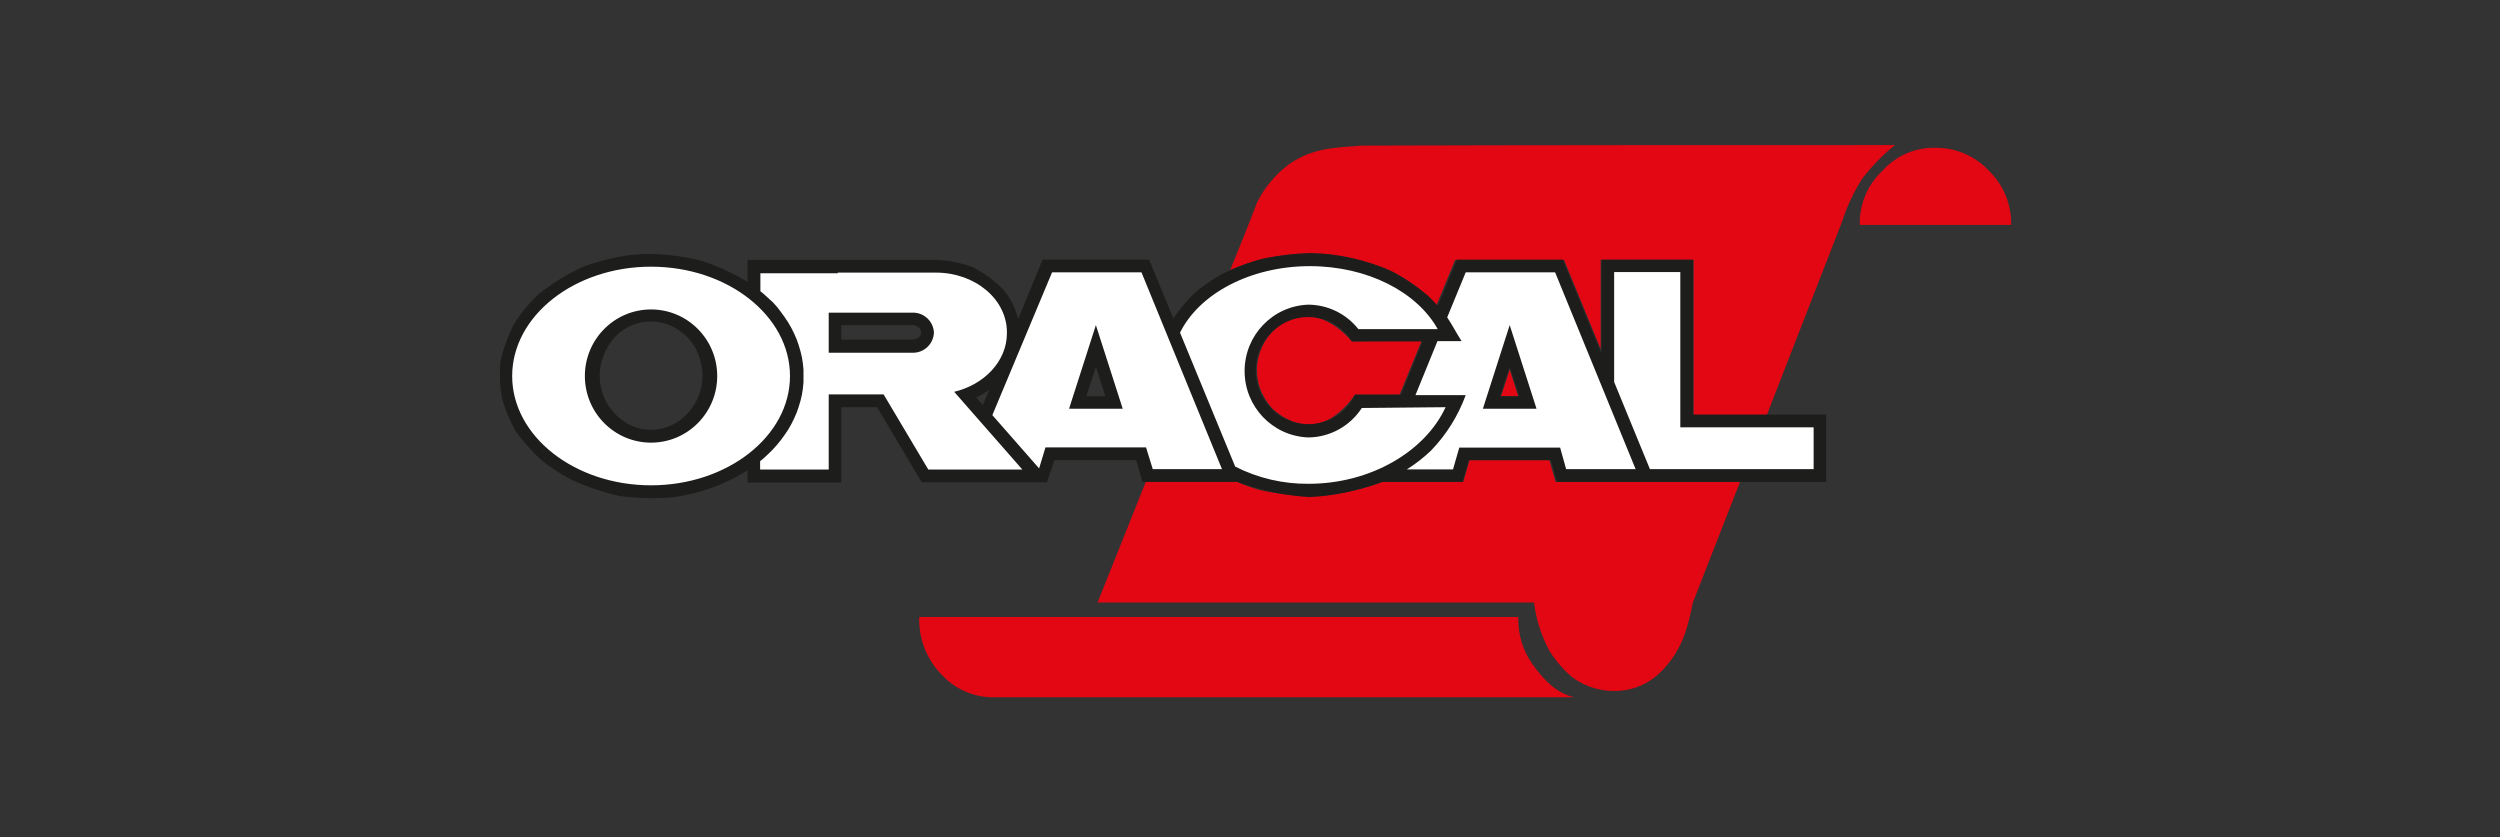 <?xml version="1.0" encoding="UTF-8"?>
<svg width="224px" height="75px" viewBox="0 0 224 75" version="1.1" xmlns="http://www.w3.org/2000/svg" xmlns:xlink="http://www.w3.org/1999/xlink">
    <rect x="0" y="0" width="224" height="75" fill="#333333" stroke="none"/>
    <!-- Generator: Sketch 58 (84663) - https://sketch.com -->
    <title>LOGOS/logo_oracal</title>
    <desc>Created with Sketch.</desc>
    <defs>
        <rect id="path-1" x="0" y="0" width="224" height="75"></rect>
    </defs>
    <g id="LOGOS/logo_oracal" stroke="none" stroke-width="1" fill="none" fill-rule="evenodd">
        <mask id="mask-2" fill="white">
            <use xlink:href="#path-1"></use>
        </mask>
        <g id="Background"></g>
        <g id="Ресурс-1" mask="url(#mask-2)">
            <g transform="translate(44, 13)">
                <path d="M121.025,6.919 C121.465,5.559 122.07,4.259 122.827,3.048 C123.686,1.915 124.679,0.891 125.784,5.32907052e-15 C109.88,5.32907052e-15 93.953,5.32907052e-15 78.01,0.048 C75.863,0.234 73.684,0.177 71.512,1.71 C70.291,2.609 69.302,3.79 68.628,5.153 C67.899,7.105 67.026,9.185 66.225,11.202 C69.09,9.962 72.226,9.49 75.326,9.831 C76.796,10.044 78.245,10.392 79.652,10.871 C81.579,11.619 83.311,12.799 84.716,14.323 L86.374,10.29 L96.14,10.29 L99.417,18.258 L99.417,10.282 L107.757,10.282 L107.757,24.194 L114.303,24.194 L121.025,6.919 Z" id="Path" fill="#E30613" fill-rule="nonzero"></path>
                <path d="M103.655,30.177 L95.379,30.177 L94.818,28.234 L87.664,28.234 L87.111,30.177 L79.901,30.177 C78.116,30.827 76.26,31.255 74.373,31.452 C72.487,31.491 70.604,31.298 68.764,30.879 C68.092,30.683 67.433,30.44 66.794,30.153 L58.67,30.153 L54.343,40.984 L93.448,40.984 C93.631,42.477 94.088,43.924 94.794,45.25 C95.369,46.191 96.095,47.03 96.942,47.734 C98.168,48.606 99.659,49.017 101.156,48.895 C102.526,48.783 103.814,48.189 104.793,47.218 C106.804,45.21 107.245,43.105 107.677,41 L111.907,30.177 L103.655,30.177 Z" id="Path" fill="#E30613" fill-rule="nonzero"></path>
                <path d="M77.137,17.581 C75.07,15.323 72.906,14.645 70.703,16.129 C68.815,17.471 68.114,19.957 69.021,22.097 C69.273,22.648 69.605,23.159 70.006,23.613 C71.536,25.008 73.451,25.516 75.254,24.476 C76.105,23.929 76.834,23.209 77.393,22.363 L81.399,22.363 L83.378,17.524 L77.137,17.581 Z" id="Path" fill="#E30613" fill-rule="nonzero"></path>
                <polygon id="Path" fill="#E30613" fill-rule="nonzero" points="90.492 22.516 92.038 22.516 91.269 20.129"></polygon>
                <path d="M38.36,42.282 L92.038,42.282 C91.992,43.796 92.44,45.283 93.312,46.516 C94.466,48.129 95.564,49.129 97.062,49.476 L45.17,49.476 C43.419,49.527 41.726,48.84 40.499,47.581 C39.077,46.196 38.3,44.273 38.36,42.282 Z" id="Path" fill="#E30613" fill-rule="nonzero"></path>
                <path d="M136.199,7.153 L122.635,7.153 C122.586,5.323 123.322,3.561 124.654,2.315 C125.844,0.977 127.549,0.221 129.333,0.242 C131.189,0.201 132.973,0.961 134.236,2.331 C135.527,3.594 136.239,5.341 136.199,7.153 L136.199,7.153 Z" id="Path" fill="#E30613" fill-rule="nonzero"></path>
                <path d="M96.036,10.266 L86.526,10.266 L84.82,14.411 C84.537,14.084 84.238,13.771 83.923,13.476 C82.982,12.689 81.967,11.995 80.894,11.403 C78.507,10.284 75.908,9.696 73.275,9.677 C71.888,9.729 70.508,9.896 69.149,10.177 C67.852,10.512 66.597,10.994 65.407,11.613 C64.554,12.088 63.749,12.647 63.004,13.282 C62.305,13.967 61.677,14.72 61.129,15.532 L58.966,10.266 L49.416,10.266 L47.221,15.597 C47,14.64 46.562,13.748 45.939,12.992 C45.137,12.172 44.213,11.483 43.199,10.952 C42.127,10.553 41,10.327 39.858,10.282 C36.557,10.282 33.265,10.282 29.964,10.282 L22.978,10.282 L22.978,12.25 C21.669,11.472 20.28,10.84 18.835,10.363 C17.359,9.994 15.846,9.789 14.325,9.75 C13.708,9.75 13.083,9.79 12.458,9.855 C10.977,10.055 9.523,10.423 8.124,10.952 C6.772,11.591 5.496,12.381 4.318,13.306 C3.445,14.118 2.681,15.039 2.043,16.048 C1.503,17.111 1.099,18.238 0.841,19.403 C0.74,20.51 0.788,21.625 0.985,22.718 C1.286,23.785 1.725,24.807 2.291,25.758 C2.933,26.63 3.655,27.44 4.446,28.177 C5.289,28.86 6.196,29.457 7.154,29.96 C8.571,30.615 10.054,31.116 11.577,31.452 C13.117,31.655 14.675,31.693 16.224,31.565 C18.623,31.261 20.927,30.435 22.978,29.145 L22.978,30.234 L31.382,30.234 L31.382,23.484 L34.586,23.484 L38.592,30.218 L49.809,30.218 L50.474,28.226 L57.804,28.226 L58.365,30.177 L66.85,30.177 C68.936,30.953 71.126,31.413 73.347,31.54 C75.568,31.414 77.758,30.955 79.845,30.177 L87.055,30.177 L87.608,28.226 L94.939,28.226 L95.499,30.177 L119.623,30.177 L119.623,24.145 L107.685,24.145 L107.685,10.266 L99.489,10.266 L99.489,18.661 L96.036,10.266 Z M81.519,22.363 L77.409,22.363 C77.163,22.865 76.832,23.321 76.432,23.71 C75.21,24.889 73.447,25.303 71.833,24.79 C69.499,24.02 68.117,21.603 68.628,19.185 C68.754,18.613 68.979,18.067 69.293,17.573 C69.959,16.531 71.002,15.793 72.201,15.516 C73.454,15.237 74.766,15.494 75.823,16.226 C76.341,16.592 76.782,17.058 77.121,17.597 L83.45,17.597 L81.519,22.363 Z M44.064,23.306 L43.471,22.621 C43.878,22.421 44.266,22.186 44.633,21.919 L44.064,23.306 Z M10.72,17.661 C12.103,15.728 14.75,15.228 16.736,16.524 C17.696,17.126 18.399,18.066 18.707,19.161 C19.126,20.472 18.981,21.899 18.307,23.097 C17.97,23.688 17.517,24.203 16.977,24.613 C15.959,25.385 14.66,25.679 13.412,25.419 C12.791,25.28 12.208,25.004 11.705,24.613 C10.021,23.361 9.323,21.164 9.975,19.161 C10.131,18.629 10.381,18.13 10.712,17.685 L10.72,17.661 Z M37.743,16.129 C38.144,16.073 38.881,16.645 38.368,17.185 C38.196,17.335 37.978,17.42 37.751,17.427 L31.382,17.427 L31.382,16.129 L37.743,16.129 Z M55.04,22.508 L53.334,22.508 L54.191,19.871 L55.04,22.508 Z M92.118,22.508 L90.412,22.508 L91.269,19.871 L92.118,22.508 Z" id="Shape" fill="#1D1D1B" fill-rule="evenodd"></path>
                <path d="M14.333,10.895 C21.191,10.895 26.783,15.298 26.783,20.694 C26.783,26.089 21.175,30.484 14.333,30.484 C7.491,30.484 1.891,26.089 1.891,20.694 C1.891,15.298 7.483,10.895 14.333,10.895 Z M14.333,14.726 C17.607,14.726 20.262,17.398 20.262,20.694 C20.262,23.989 17.607,26.661 14.333,26.661 C11.059,26.661 8.404,23.989 8.404,20.694 C8.404,17.398 11.059,14.726 14.333,14.726 Z M30.252,15.016 L37.743,15.016 C38.768,14.975 39.634,15.775 39.682,16.806 C39.634,17.839 38.77,18.641 37.743,18.605 L30.252,18.605 L30.252,15.016 Z M31.053,11.427 L39.866,11.427 C43.391,11.427 46.276,13.847 46.219,16.863 C46.219,19.355 44.193,21.468 41.493,22.105 L47.605,29.073 L39.177,29.073 L35.171,22.339 L30.252,22.339 L30.252,29.073 L24.107,29.073 L24.107,28.323 L24.38,28.097 L24.812,27.702 L25.229,27.29 L25.613,26.863 L25.974,26.419 L26.31,25.96 L26.623,25.492 L26.903,25 L27.152,24.5 L27.376,23.984 L27.56,23.46 L27.72,22.927 L27.849,22.379 L27.937,21.823 L27.993,21.258 L27.993,20.694 L27.993,20.121 L27.937,19.556 L27.849,19 L27.72,18.46 L27.56,17.919 L27.376,17.395 L27.152,16.879 L26.903,16.379 L26.623,15.895 L26.31,15.419 L25.974,14.96 L25.637,14.516 L25.253,14.089 L24.836,13.71 L24.404,13.315 L24.131,13.097 L24.131,11.484 L31.077,11.484 L31.053,11.427 Z M59.287,29.032 L65.488,29.032 L58.277,11.403 L50.265,11.403 L44.914,24.194 L49.104,28.968 L49.673,27.089 L58.686,27.089 L59.287,29.032 Z M54.191,16.129 L56.595,23.621 L51.788,23.621 L54.191,16.129 Z M85.525,23.484 C83.698,27.452 78.803,30.347 73.251,30.347 C70.968,30.37 68.712,29.842 66.673,28.806 L61.73,16.806 C63.437,13.339 68.011,10.847 73.363,10.847 C78.539,10.847 82.977,13.169 84.82,16.492 L77.713,16.492 C76.622,15.11 74.965,14.302 73.211,14.298 C70.032,14.416 67.516,17.044 67.516,20.246 C67.516,23.448 70.032,26.076 73.211,26.194 C75.151,26.182 76.956,25.191 78.018,23.556 L85.525,23.484 Z M96.325,29.032 L102.55,29.032 L95.339,11.403 L87.327,11.403 L85.669,15.435 C86.11,16.097 86.47,16.798 86.959,17.565 L84.796,17.565 L82.825,22.403 L87.327,22.403 C86.649,24.26 85.59,25.953 84.219,27.371 C83.557,28.006 82.832,28.571 82.056,29.056 L86.19,29.056 L86.751,27.105 L95.788,27.105 L96.325,29.032 Z M91.269,16.129 L93.673,23.621 L88.866,23.621 L91.269,16.129 Z M100.627,11.379 L106.556,11.379 L106.556,25.29 L118.501,25.29 L118.501,29.032 L103.832,29.032 L100.627,21.226 L100.627,11.379 Z" id="Shape" fill="#FFFFFF" fill-rule="evenodd"></path>
            </g>
        </g>
    </g>
</svg>